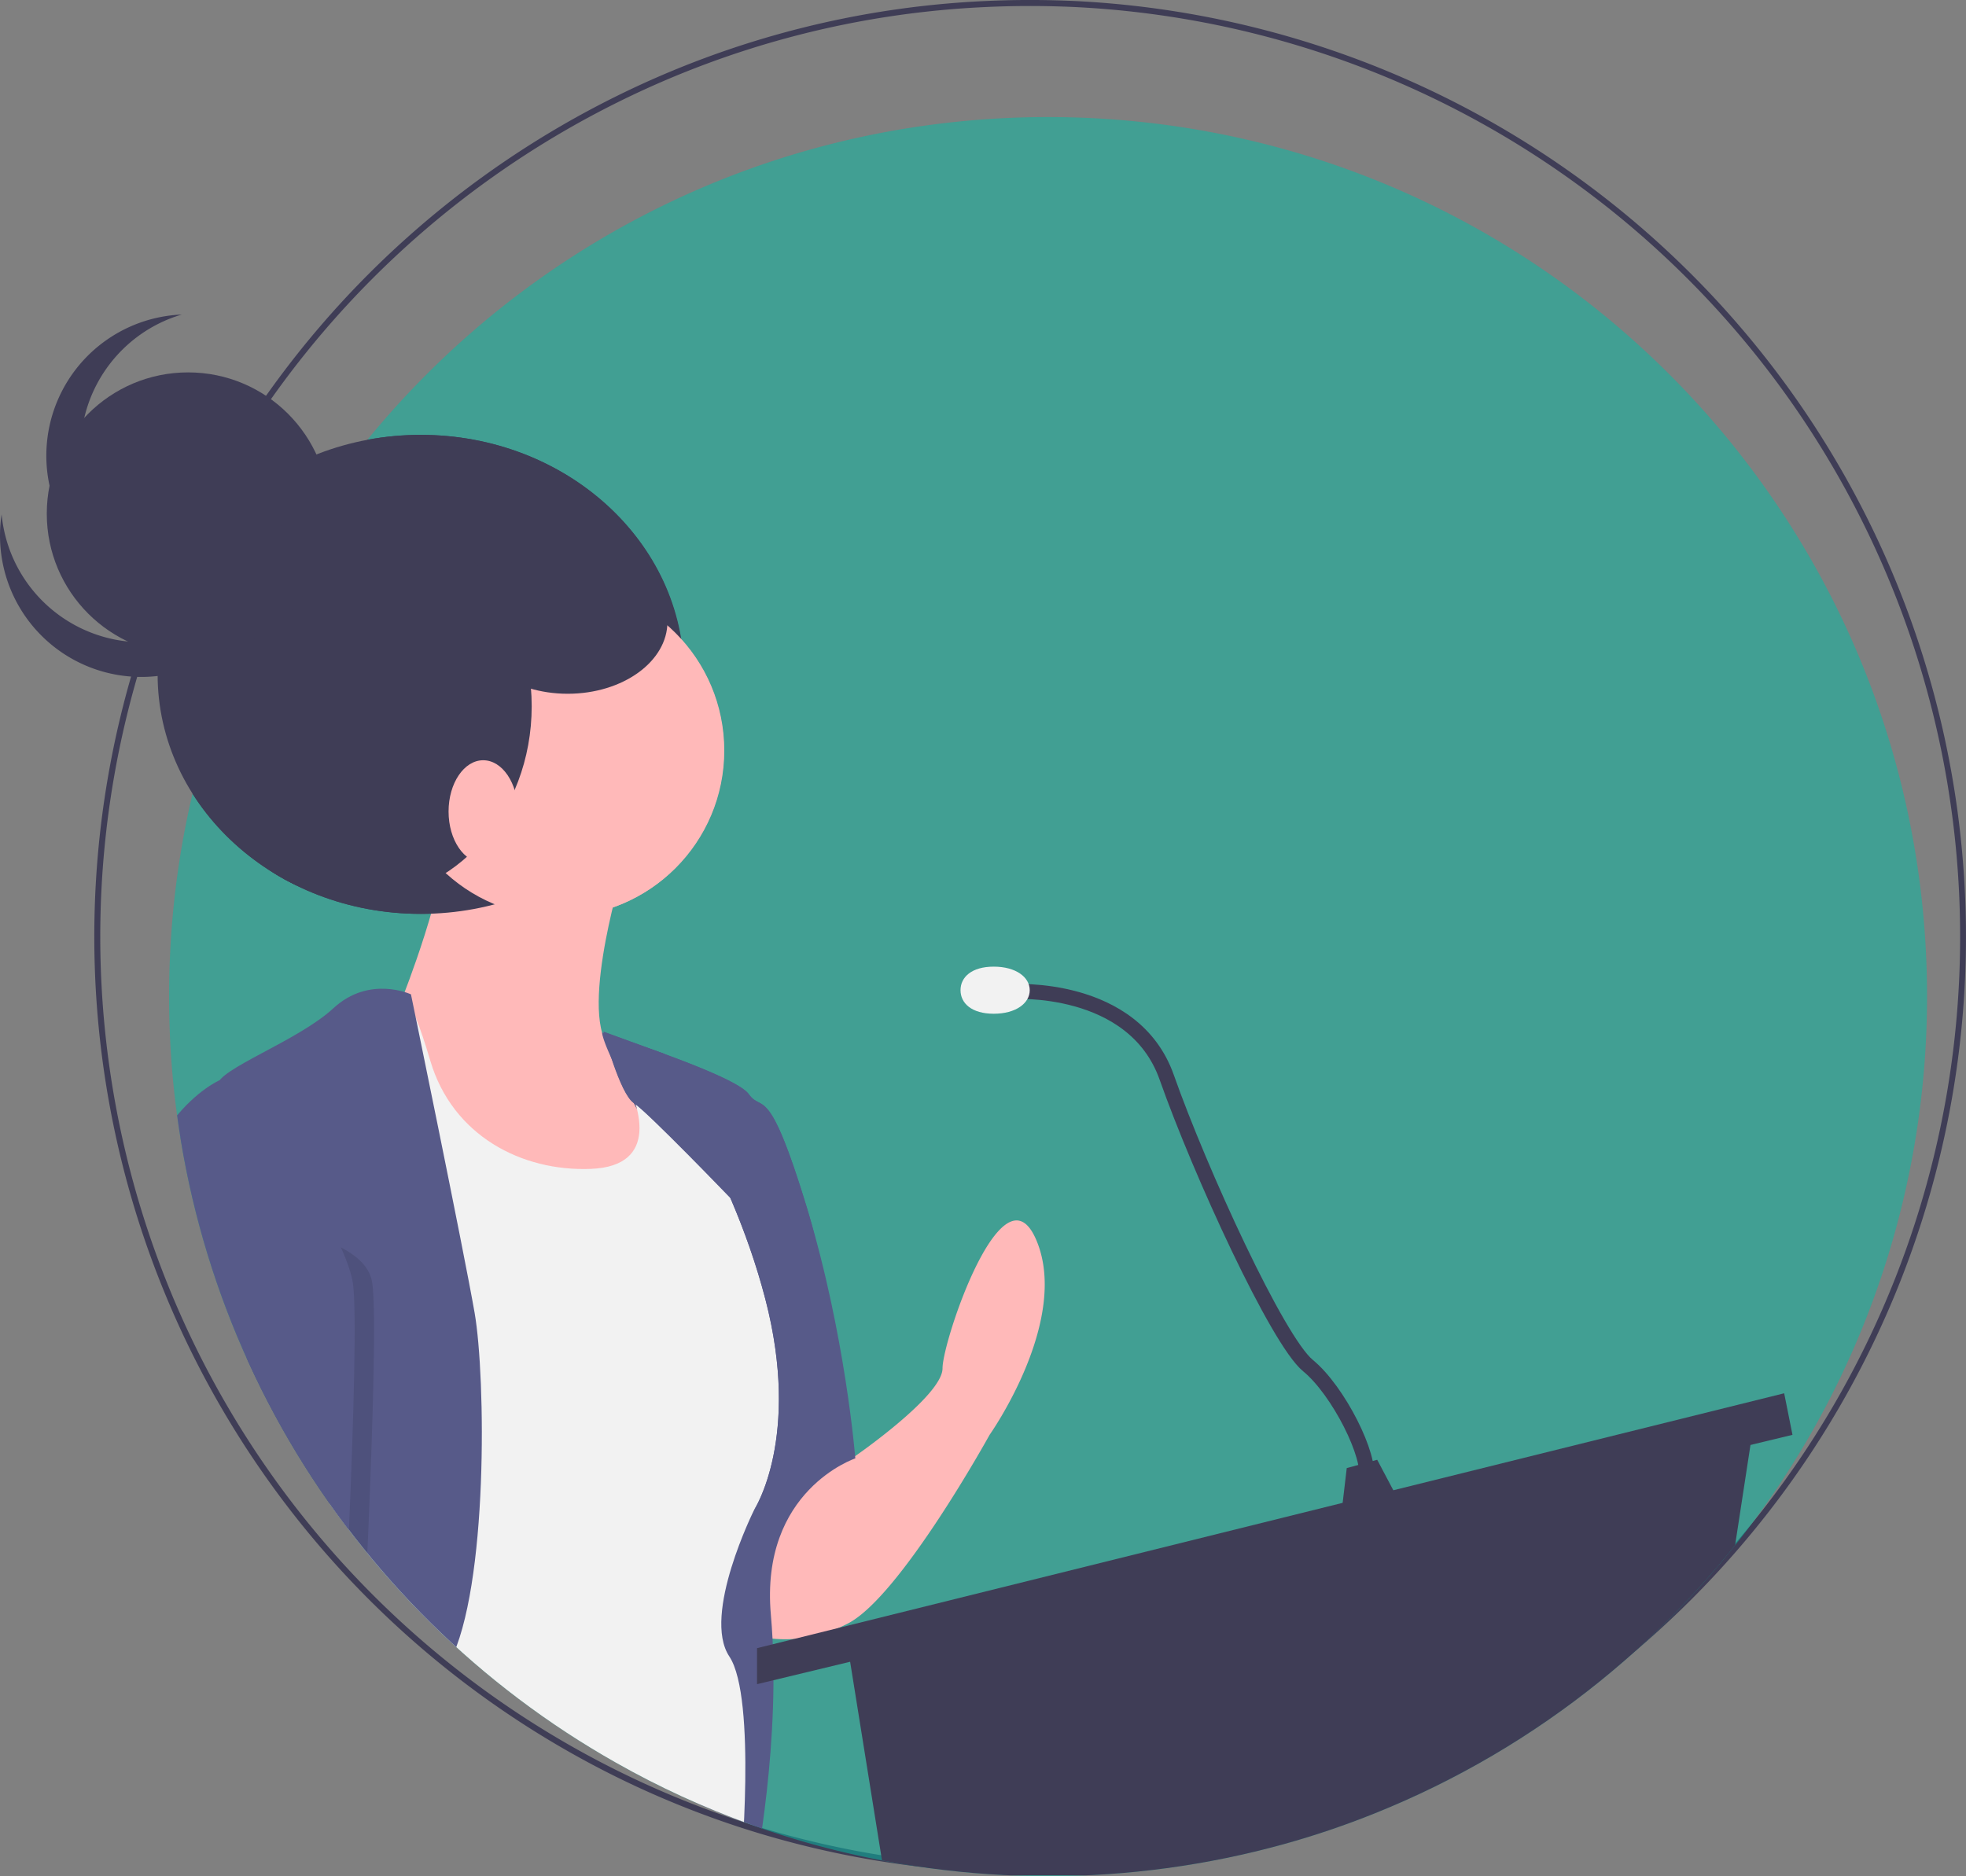 <svg id="Group_475" data-name="Group 475" xmlns="http://www.w3.org/2000/svg" xmlns:xlink="http://www.w3.org/1999/xlink" width="657.828" height="627.884" viewBox="0 0 657.828 627.884">
  <rect x="0" y="0" width="657.828" height="627.884" fill="#808080" stroke="none"/>
  <defs>
    <clipPath id="clip-path">
      <path id="Path_1391" data-name="Path 1391" d="M880.191,465.367A294.522,294.522,0,0,1,695.5,738.661,287.923,287.923,0,0,1,664.991,749a295.756,295.756,0,0,1-157.733.02q-10.585-2.938-20.838-6.641a290.333,290.333,0,0,1-44.96-20.664A294.248,294.248,0,0,1,291.977,465.367c-.09-157.284,123.449-286.817,280.436-294.041q6.806-.317,13.671-.311,7.543,0,15.007.372C757.5,179.364,880.217,308.626,880.191,465.367Z" transform="translate(-291.977 -171.015)" fill="#4285f4"/>
    </clipPath>
  </defs>
  <g id="undraw_celebrating_bol5_1_" data-name="undraw_celebrating_bol5 (1)" transform="translate(0 0)">
    <path id="Path_1358" data-name="Path 1358" d="M578.711,756.611a313.454,313.454,0,0,1-83.942-11.393c-7.567-2.1-15.034-4.48-22.193-7.072A310.2,310.2,0,0,1,424.7,716.14a313.729,313.729,0,0,1,15.779-554.3,309.938,309.938,0,0,1,123.676-31.783c9.7-.452,19.966-.449,30.535.064A313.552,313.552,0,0,1,695.172,734.21,308.343,308.343,0,0,1,662.738,745.2a313.6,313.6,0,0,1-84.027,11.414Zm0-624.871c-4.9,0-9.768.111-14.465.33a307.933,307.933,0,0,0-122.881,31.578,311.687,311.687,0,0,0,31.894,572.608c7.112,2.576,14.529,4.94,22.047,7.025a312.946,312.946,0,0,0,166.9-.021,306.107,306.107,0,0,0,32.222-10.916,311.526,311.526,0,0,0-99.833-600.212c-5.383-.261-10.726-.393-15.88-.393Z" transform="translate(-234.052 -129.731)" fill="#3f3d56"/>
    <path id="Path_1356" data-name="Path 1356" d="M880.191,465.367A294.522,294.522,0,0,1,695.5,738.661,287.923,287.923,0,0,1,664.991,749a295.756,295.756,0,0,1-157.733.02q-10.585-2.938-20.838-6.641a290.333,290.333,0,0,1-44.96-20.664A294.248,294.248,0,0,1,291.977,465.367c-.09-157.284,123.449-286.817,280.436-294.041q6.806-.317,13.671-.311,7.543,0,15.007.372C757.5,179.364,880.217,308.626,880.191,465.367Z" transform="translate(-235.397 -131.836)" fill="#03bfa6" opacity="0.5"/>
    <g id="Mask_Group_1" data-name="Mask Group 1" transform="translate(56.58 39.179)" clip-path="url(#clip-path)">
      <g id="undraw_candidate_ubwv_1_" data-name="undraw_candidate_ubwv (1)" transform="translate(-56.532 66.088)">
        <ellipse id="Ellipse_477" data-name="Ellipse 477" cx="88.006" cy="80.152" rx="88.006" ry="80.152" transform="translate(52.696 40.268)" fill="#3f3d56"/>
        <path id="Path_1374" data-name="Path 1374" d="M494.776,593.279h0s29.644-20.4,29.644-29.669,20.38-69.536,31.5-42.648-15.748,64.9-15.748,64.9-29.644,53.775-47.245,63.047-32.423,3.709-32.423,3.709V627.584L477.436,602.5A20.922,20.922,0,0,1,494.776,593.279Z" transform="translate(-209.096 -210.939)" fill="#ffb9b9"/>
        <path id="Path_1375" data-name="Path 1375" d="M406.544,446.336s44.425,14.059,49.057,20.55,6.484-4.636,19.454,38.013,16.211,83.907,16.211,83.907-31.96,10.662-28.254,52.384-5.558,87.152-5.558,87.152H445.889L420.4,649.534l30.57-119.6S407.51,456.384,406.544,446.336Z" transform="translate(-205.124 -206.002)" fill="#575a89"/>
        <ellipse id="Ellipse_478" data-name="Ellipse 478" cx="55.583" cy="55.629" rx="55.583" ry="55.629" transform="translate(130.975 90.287)" fill="#ffb9b9"/>
        <path id="Path_1376" data-name="Path 1376" d="M406.579,387.8s-15.748,51.92-1.853,59.338,29.644,40.795,29.644,40.795L410.285,514.82H354.7L329.69,487.006,319.5,439.721,333.4,428.6s14.822-37.086,14.822-56.556S406.579,387.8,406.579,387.8Z" transform="translate(-198.715 -200.162)" fill="#ffb9b9"/>
        <path id="Path_1377" data-name="Path 1377" d="M409.444,450.08s-11.117-2.781-4.632,8.344,12.969,31.523-10.19,32.451-46.319-11.126-53.73-36.159-10.19-23.179-12.969-22.252S295.5,463.988,295.5,463.988l10.19,57.483L309.4,727.3H444.646s5.558-59.338-3.706-73.245,8.337-49.139,8.337-49.139,15.749-24.106,3.706-70.464S414.076,450.08,409.444,450.08Z" transform="translate(-196.948 -204.959)" fill="#f2f2f2"/>
        <path id="Path_1378" data-name="Path 1378" d="M330.359,432.352s-13.9-6.49-25.939,4.636-38.908,20.4-38.908,25.96,23.16,164.105,7.411,191.92S240.5,727.186,240.5,727.186h77.272s12.586-46.358,25.556-71.391,12.043-95.5,8.337-116.821S330.359,432.352,330.359,432.352Z" transform="translate(-192.899 -204.847)" fill="#575a89"/>
        <path id="Path_1379" data-name="Path 1379" d="M118.5,548.553l4.511,49.139h50.068L168.524,536.5Z" transform="translate(-62.562 -75.352)" fill="#ffb9b9"/>
        <path id="Path_1380" data-name="Path 1380" d="M364.5,515.526l12.043,75.1H644.265L667.425,439.5Z" transform="translate(-80.673 -68.286)" fill="#3f3d56"/>
        <path id="Path_1381" data-name="Path 1381" d="M675.185,428.5l2.779,13.907L331.5,525.851V513.8Z" transform="translate(-78.244 -67.485)" fill="#3f3d56"/>
        <path id="Path_1382" data-name="Path 1382" d="M544.353,455.281,542.5,471.043l20.38-2.782L554.543,452.5Z" transform="translate(-93.778 -69.233)" fill="#3f3d56"/>
        <path id="Path_1383" data-name="Path 1383" d="M554.5,431.5s40.761-2.782,51.877,28.742,37.055,88.079,47.245,96.424,21.307,30.6,19.454,38.013" transform="translate(-216.017 -204.916)" fill="none" stroke="#3f3d56" stroke-miterlimit="10" stroke-width="5"/>
        <path id="Path_1384" data-name="Path 1384" d="M559.159,430.381c0,4.353-4.624,7.881-12.043,7.881S536,434.733,536,430.381s3.7-7.881,11.117-7.881S559.159,426.029,559.159,430.381Z" transform="translate(-214.655 -204.266)" fill="#f2f2f2"/>
        <path id="Path_1385" data-name="Path 1385" d="M481.077,576.753s6.948-29.205-6.022-71.854-14.822-31.523-19.454-38.013-49.058-20.549-49.058-20.549c.318,3.3,5.223,13.459,11.668,25.611a49.347,49.347,0,0,0-5.223-12.479c-6.485-11.126,4.632-8.344,4.632-8.344,4.632,0,31.5,38.013,43.54,84.371s-3.706,70.464-3.706,70.464Z" transform="translate(-205.124 -206.002)" fill="#575a89"/>
        <path id="Path_1386" data-name="Path 1386" d="M407,446s5.484,20.822,10.153,23.854,32.358,31.824,32.358,31.824l-3.6-23.228L431.086,456.2l-3.943-2.863Z" transform="translate(-205.157 -205.978)" fill="#575a89"/>
        <path id="Path_1387" data-name="Path 1387" d="M271.413,511.248,272.7,463.5s-30.472,12.98-33.252,68.609,4.632,160.4,14.822,161.324,58.362-10.2,58.362-10.2,7.411-134.437,4.632-152.053S271.413,511.248,271.413,511.248Z" transform="translate(-192.779 -207.253)" opacity="0.1"/>
        <path id="Path_1388" data-name="Path 1388" d="M273.214,463.5H265.7s-30.472,12.98-33.252,68.609,4.632,160.4,14.822,161.324,58.362-10.2,58.362-10.2,7.411-134.437,4.632-152.053S273.214,463.5,273.214,463.5Z" transform="translate(-192.263 -207.253)" fill="#575a89"/>
        <ellipse id="Ellipse_479" data-name="Ellipse 479" cx="57.435" cy="64.437" rx="57.435" ry="64.437" transform="translate(62.886 66.645)" fill="#3f3d56"/>
        <ellipse id="Ellipse_480" data-name="Ellipse 480" cx="11.58" cy="17.152" rx="11.58" ry="17.152" transform="translate(149.965 149.161)" fill="#ffb9b9"/>
        <ellipse id="Ellipse_481" data-name="Ellipse 481" cx="47.245" cy="47.285" rx="47.245" ry="47.285" transform="translate(15.641 19.36)" fill="#3f3d56"/>
        <path id="Path_1389" data-name="Path 1389" d="M258.109,296.9a47.239,47.239,0,0,1-68.452-37.654,47.244,47.244,0,1,0,93.727,2.632A47.209,47.209,0,0,1,258.109,296.9Z" transform="translate(-189.116 -192.373)" fill="#3f3d56"/>
        <path id="Path_1390" data-name="Path 1390" d="M227.314,261.579a47.3,47.3,0,0,1,23.791-74.461,47.276,47.276,0,1,0,15.4,92.568A47.156,47.156,0,0,1,227.314,261.579Z" transform="translate(-190.347 -187.119)" fill="#3f3d56"/>
        <ellipse id="Ellipse_482" data-name="Ellipse 482" cx="33.35" cy="24.106" rx="33.35" ry="24.106" transform="translate(156.45 78.698)" fill="#3f3d56"/>
      </g>
    </g>
    <g id="undraw_candidate_ubwv_1_2" data-name="undraw_candidate_ubwv (1)" transform="translate(0 105.267)">
      <ellipse id="Ellipse_477-2" data-name="Ellipse 477" cx="88.079" cy="80.152" rx="88.079" ry="80.152" transform="translate(52.74 40.268)" fill="#3f3d56"/>
      <ellipse id="Ellipse_478-2" data-name="Ellipse 478" cx="55.629" cy="55.629" rx="55.629" ry="55.629" transform="translate(131.085 90.287)" fill="#ffb9b9"/>
      <path id="Path_1386-2" data-name="Path 1386" d="M407,446s5.489,20.822,10.162,23.854,32.385,31.824,32.385,31.824L445.94,478.45,431.106,456.2l-3.946-2.863Z" transform="translate(-204.988 -205.978)" fill="#575a89"/>
      <ellipse id="Ellipse_479-2" data-name="Ellipse 479" cx="57.483" cy="64.437" rx="57.483" ry="64.437" transform="translate(62.939 66.645)" fill="#3f3d56"/>
      <ellipse id="Ellipse_480-2" data-name="Ellipse 480" cx="11.589" cy="17.152" rx="11.589" ry="17.152" transform="translate(150.091 149.161)" fill="#ffb9b9"/>
      <ellipse id="Ellipse_481-2" data-name="Ellipse 481" cx="47.285" cy="47.285" rx="47.285" ry="47.285" transform="translate(15.654 19.36)" fill="#3f3d56"/>
      <path id="Path_1389-2" data-name="Path 1389" d="M258.167,296.9a47.281,47.281,0,0,1-68.509-37.654,47.28,47.28,0,1,0,93.806,2.632A47.212,47.212,0,0,1,258.167,296.9Z" transform="translate(-189.116 -192.373)" fill="#3f3d56"/>
      <path id="Path_1390-2" data-name="Path 1390" d="M227.332,261.579a47.281,47.281,0,0,1,23.811-74.461,47.28,47.28,0,1,0,15.414,92.568A47.211,47.211,0,0,1,227.332,261.579Z" transform="translate(-190.334 -187.119)" fill="#3f3d56"/>
      <ellipse id="Ellipse_482-2" data-name="Ellipse 482" cx="33.377" cy="24.106" rx="33.377" ry="24.106" transform="translate(156.581 78.698)" fill="#3f3d56"/>
    </g>
  </g>
</svg>
